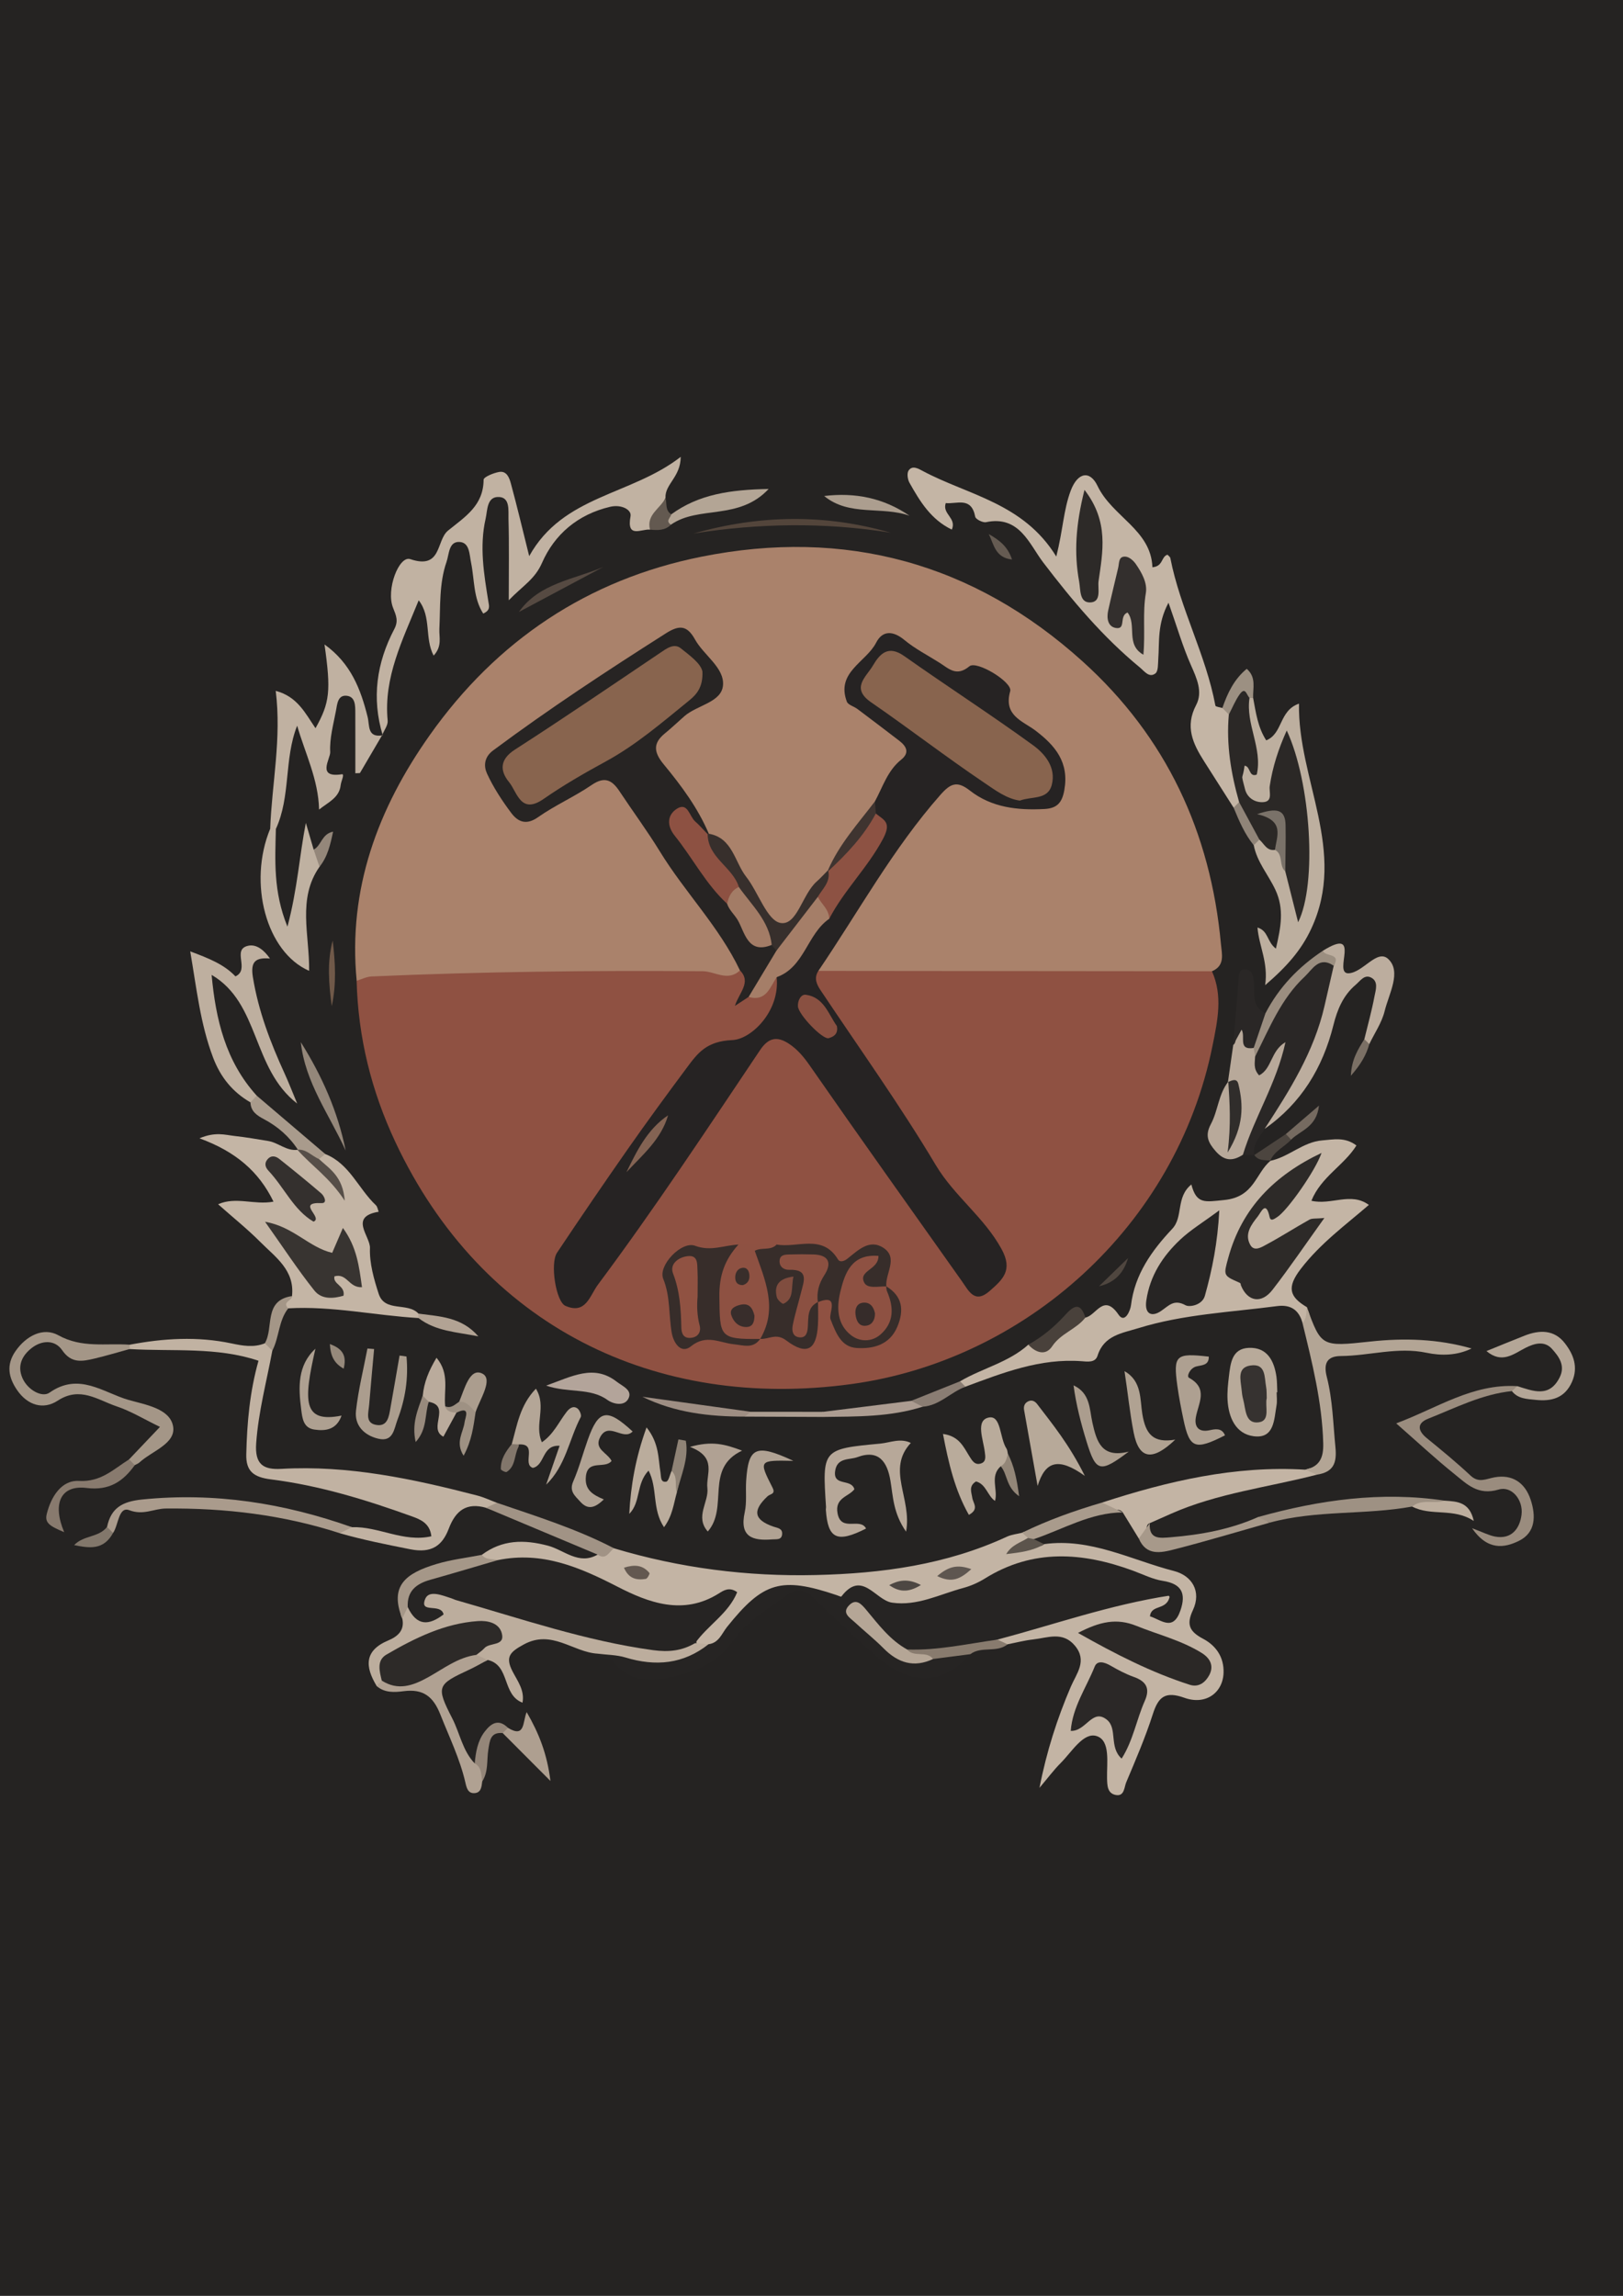 <?xml version="1.0" encoding="utf-8"?>
<!-- Generator: Adobe Illustrator 23.0.1, SVG Export Plug-In . SVG Version: 6.00 Build 0)  -->
<svg version="1.1" id="Layer_1" xmlns="http://www.w3.org/2000/svg" xmlns:xlink="http://www.w3.org/1999/xlink" x="0px" y="0px"
	 viewBox="0 0 595.28 841.89" style="enable-background:new 0 0 595.28 841.89;" xml:space="preserve">
<rect x="0" y="0" width="595.28" height="841.89" fill="#808080" stroke="none"/>
<style type="text/css">
	.st0{fill:#252322;}
	.st1{fill:#FEFEFE;}
	.st2{fill:#8F5142;}
	.st3{fill:#AA826B;}
	.st4{fill:#C3B4A4;}
	.st5{fill:#262423;}
	.st6{fill:#C4B5A5;}
	.st7{fill:#C1B2A2;}
	.st8{fill:#BDAF9F;}
	.st9{fill:#BCAD9D;}
	.st10{fill:#C0B1A1;}
	.st11{fill:#2A2726;}
	.st12{fill:#BEAF9F;}
	.st13{fill:#BCAD9E;}
	.st14{fill:#A49687;}
	.st15{fill:#BFB1A1;}
	.st16{fill:#B8A99A;}
	.st17{fill:#B3A595;}
	.st18{fill:#9A8C7E;}
	.st19{fill:#B7A899;}
	.st20{fill:#B9AB9B;}
	.st21{fill:#AA9B8C;}
	.st22{fill:#B4A697;}
	.st23{fill:#B8AA9A;}
	.st24{fill:#B0A192;}
	.st25{fill:#B7A999;}
	.st26{fill:#B0A293;}
	.st27{fill:#9E9183;}
	.st28{fill:#BAAC9C;}
	.st29{fill:#AB9D8E;}
	.st30{fill:#AEA091;}
	.st31{fill:#A19385;}
	.st32{fill:#53453B;}
	.st33{fill:#B0A193;}
	.st34{fill:#A7998A;}
	.st35{fill:#B3A49A;}
	.st36{fill:#A59788;}
	.st37{fill:#B0A292;}
	.st38{fill:#94877A;}
	.st39{fill:#9B8E80;}
	.st40{fill:#887A6E;}
	.st41{fill:#AC9E8F;}
	.st42{fill:#BAAB9C;}
	.st43{fill:#AE9F90;}
	.st44{fill:#A99B8C;}
	.st45{fill:#9E8E83;}
	.st46{fill:#49413B;}
	.st47{fill:#AC9C91;}
	.st48{fill:#564A42;}
	.st49{fill:#887B6E;}
	.st50{fill:#BDAE9E;}
	.st51{fill:#9C9082;}
	.st52{fill:#B2A394;}
	.st53{fill:#948679;}
	.st54{fill:#8F8376;}
	.st55{fill:#8A7D73;}
	.st56{fill:#82776B;}
	.st57{fill:#AC9D91;}
	.st58{fill:#988A7D;}
	.st59{fill:#705949;}
	.st60{fill:#635950;}
	.st61{fill:#756A60;}
	.st62{fill:#4F463F;}
	.st63{fill:#82766B;}
	.st64{fill:#5C544C;}
	.st65{fill:#4C453F;}
	.st66{fill:#908478;}
	.st67{fill:#655B52;}
	.st68{fill:#938678;}
	.st69{fill:#96897B;}
	.st70{fill:#7B7065;}
	.st71{fill:#262323;}
	.st72{fill:#272423;}
	.st73{fill:#372D2A;}
	.st74{fill:#8E5142;}
	.st75{fill:#A57E68;}
	.st76{fill:#372F2C;}
	.st77{fill:#3F3430;}
	.st78{fill:#2B2826;}
	.st79{fill:#2B2827;}
	.st80{fill:#5E5650;}
	.st81{fill:#635850;}
	.st82{fill:#4D4743;}
	.st83{fill:#B5A696;}
	.st84{fill:#2D2A28;}
	.st85{fill:#272524;}
	.st86{fill:#332F2D;}
	.st87{fill:#383431;}
	.st88{fill:#34302E;}
	.st89{fill:#564E48;}
	.st90{fill:#7A7269;}
	.st91{fill:#302D2B;}
	.st92{fill:#363230;}
	.st93{fill:#88644E;}
	.st94{fill:#8D5243;}
	.st95{fill:#895041;}
	.st96{fill:#836353;}
	.st97{fill:#8D5142;}
	.st98{fill:#A37C66;}
	.st99{fill:#8B5041;}
	.st100{fill:#804D3F;}
	.st101{fill:#905242;}
	.st102{fill:#382D2B;}
	.st103{fill:#392E2B;}
	.st104{fill:#362C2A;}
</style>
<g>
	<g>
		<path class="st0" d="M-68.16-0.53c242.55,0,485.11,0.04,727.66-0.18c7.23-0.01,8.86,1.63,8.86,8.86
			c-0.21,279.18-0.18,558.36-0.18,837.54c-3.33,1.79-6.94,0.91-10.41,0.91c-238.35,0.05-476.7,0.05-715.05,0.03
			c-13.22,0-11.82,1.41-11.82-11.82c-0.02-274.97-0.02-549.94,0.03-824.91C-69.07,6.42-69.95,2.81-68.16-0.53z"/>
		<path class="st1" d="M-68.16-0.53c0,278.52,0.04,557.04-0.21,835.56c-0.01,8.73,2.11,10.87,10.85,10.86
			c241.9-0.26,483.8-0.21,725.7-0.21c-1.73,3.98-5.21,1.81-7.71,1.81c-124.65,0.13-249.3,0.12-373.95,0.12
			c-116.3,0-232.6-0.07-348.89,0.19c-6.6,0.01-7.9-1.3-7.89-7.9c0.21-277.57,0.18-555.15,0.3-832.72
			C-69.97,4.68-72.15,1.2-68.16-0.53z"/>
		<path class="st2" d="M444.52,356.17c4.03,9.03,2.07,18.03,0.23,27.19c-13.37,66.66-69.11,115.51-132.38,124.18
			c-72.02,9.86-135.64-21.22-167.36-88.76c-8.85-18.85-13.66-38.42-14.21-59.14c2.68-5.15,7.6-5.18,12.44-5.5
			c35.81-2.37,71.67-2.01,107.53-1.95c5.78,0.01,11.54,0.13,17.04,2.15c6.57-0.92,6.31,5.07,8.59,8.49c4.22,0.51,3.85-6.27,8.36-5.2
			c5.33,7.34,0.42,13.11-3.82,17.91c-4.31,4.88-9.23,9.96-16.94,9.74c-3.61-0.1-5.6,2.74-7.54,5.34
			c-16.07,21.6-31.66,43.54-46.59,65.95c-1.43,2.14-2.94,4.29-3.26,6.9c-0.48,3.94-0.49,8.63,3.15,10.42
			c4.22,2.07,5.74-2.88,7.68-5.49c19.49-26.29,37.57-53.55,55.88-80.66c7.75-11.48,17.13-12.06,25.06-0.25
			c14.85,22.11,30.94,43.35,45.56,65.6c3.18,4.84,6.51,9.56,10.42,13.81c1.91,2.07,3.9,4.75,7.26,2.29
			c2.88-2.11,4.12-4.81,2.62-8.38c-1.63-3.89-3.61-7.67-6.65-10.52c-10.47-9.81-17.01-22.44-24.97-34.07
			c-11.22-16.37-21.88-33.11-32.69-49.74c-4.23-6.5-3.61-9.12,3.83-13.2c3.15-0.77,6.29-1.16,9.51-1.16
			c39.66,0,79.33-0.05,118.99,0.05C436.74,352.2,441.34,352.06,444.52,356.17z"/>
		<path class="st3" d="M444.52,356.17c-48.12-0.04-96.25-0.09-144.37-0.13c-1.59-2.71-0.18-5.03,1.18-7.15
			c12.8-19.96,24.91-40.39,40.58-58.38c4.47-5.13,8.91-6.62,15.08-2.98c6.32,3.73,12.83,7.38,20.72,5.98
			c3.28-0.58,7.97,1.53,9.31-2.83c1.36-4.44,2.14-9.54-1.52-13.69c-2.33-2.64-4.77-5.14-7.77-7.13c-5.38-3.57-10.23-7.42-11.5-14.59
			c-0.79-4.46-4.94-7.54-9.23-7.04c-10.02,1.17-17.5-3.62-24.39-9.38c-5.07-4.24-8.45-3.48-11.76,1.47
			c-1.43,2.14-2.87,4.27-4.69,6.09c-5.17,5.15-4.44,8.59,1.95,12.69c18.93,12.13,18.76,12.4,5.45,36.07
			c-6.29,8.34-12.96,16.41-18.15,25.54c-4.38,5.11-8.25,10.59-12.04,16.15c-4.02,5.9-7.52,6.03-12.24,0.59
			c-5.88-6.78-10.47-14.55-15.37-22c-2.19-3.32-5.03-5.58-7.47-8.39c-4.56-8.1-10.22-15.46-15.53-23.07
			c-6.36-9.13-5.91-13.3,2.49-20.46c3.65-3.12,7.84-5.53,11.87-8.12c4.36-2.8,5.13-6.2,2-10.4c-0.58-0.77-1.26-1.45-1.83-2.22
			c-7.85-10.64-7.69-10.37-19.32-3.1c-17.9,11.19-35.07,23.37-52.12,35.78c-4.7,3.42-5.38,6.39-2.52,11.14
			c8,13.24,8.84,13.5,22.04,5.23c18.28-11.45,18.71-11.73,30.69,6.4c10.26,15.52,21.62,30.23,32.09,45.58
			c2.41,3.54,6.19,6.94,3.25,12.03c-4.44,4.24-9.14,0.35-13.68,0.31c-40.5-0.32-80.99,0.14-121.45,1.92
			c-1.84,0.08-3.63,1.03-5.45,1.57c-3.25-33.62,7.8-63.19,26.77-90.02c24.55-34.71,57.99-57.13,99.64-65.47
			c52.68-10.56,99.79,2.2,139.87,38.41c30.64,27.68,46.95,62.67,50.71,103.63C448.13,349.81,449.43,354.1,444.52,356.17z"/>
		<path class="st4" d="M176.72,570.17c7.48-5.57,15.43-5.68,24.26-3.35c5.89,1.56,11.29,7.25,18.21,3.27
			c1.67-1.65,3.39-3.16,6.02-2.31c24.16,7.25,48.81,10.4,74.05,9.8c24.24-0.57,47.84-3.78,70.09-14.08
			c1.69-0.78,3.67-0.96,5.51-1.42c1.67-0.97,2.42,0,2.94,1.41c-0.16,1.42-1.09,2.36-2.08,3.26c2.37-0.83,4.97,1.43,7.26-0.51
			c17.02-2.35,31.95,5.83,47.64,9.87c6.49,1.68,10.17,7.4,6.9,14.37c-2.54,5.4-1.1,7.9,3.76,10.48c4.74,2.51,7.71,6.77,7.49,12.54
			c-0.28,7.27-6.55,11.89-14.35,9.1c-6.96-2.49-9.52-0.47-11.58,5.96c-2.73,8.52-6.29,16.79-9.77,25.04
			c-0.75,1.77-0.63,5.21-3.8,4.64c-3.13-0.56-3.17-3.52-3.23-6.15c-0.13-5.62,1.33-13.82-3.83-15.46c-4.81-1.53-9.1,5.81-13.11,9.82
			c-2.62,2.62-4.85,5.64-7.84,9.17c2.61-13.38,6.49-25.42,11.51-37.14c2.05-4.78,6.14-9.43,1.47-15.01
			c-4.47-5.34-10.01-2.86-15.24-2.28c-3.17,0.35-6.29,1.17-9.43,1.78c-2.11,1.08-3.83,1.12-4.52-1.65c1.84-4.05,5.88-4.71,9.47-5.85
			c14.98-4.76,30.11-9,45.63-11.67c4.54-0.78,9.14-1.61,10.38,6.12c1.07-4.29,0.27-6.65-3.1-7.16c-3.52-0.54-6.97-1.31-10.22-2.64
			c-19.89-8.16-38.91-8-58.1,3.17c-9.63,5.6-21.71,10.13-32.29,6.16c-9.8-3.68-20.05-1.16-29.73-6.14
			c-7.91-4.07-15.53,2.52-22.26,7.92c-5.35,4.3-6.97,12.64-15.1,13.8c-1.46-0.05-2.78-0.49-3.91-1.42
			c-2.57-6.89,4.78-9.5,6.65-14.87c-14.88,3.65-28.44,1.63-41.47-6.14c-12.05-7.19-25.34-9.95-39.44-7.92
			C179.15,574.04,176.4,573.73,176.72,570.17z"/>
		<path class="st5" d="M259.88,602.95c3.79-0.47,4.85-3.91,6.78-6.33c13.28-16.58,19.84-18.52,40.18-11.68
			c0.6,0.2,1.62,0.69,1.75,0.52c7.59-9.92,12.44,1.35,18.61,2.25c9.23,1.35,17.53-3.1,26.14-5.4c2.76-0.74,5.49-1.96,7.92-3.47
			c17.63-10.98,35.83-9.65,54.36-2.83c3.61,1.33,7.16,3.13,10.89,3.71c6.91,1.08,8.59,4.58,6.46,10.81
			c-2.7,7.91-7.07,3.47-11.19,2.19c0.52-4.64,6.33-1.86,7.31-7.62c-22.11,3.42-42.47,10.65-63.23,16.15
			c-9.89,3.89-20.32,4.95-30.75,6c-8.23-0.7-11.61-8.16-16.07-11.52c5.64,6.63,12.38,14.4,24.36,10.86c4.17,0.07,8.33-3.52,12.48,0
			c-10.67,12.36-23.09,10.81-34.48,0.72c-8.19-7.26-16.17-14.71-24.05-22.31c-2.29-2.2-5.74-2.22-8.1-0.48
			c-7.16,5.27-15.2,9.8-20.37,17.17c-5.4,7.69-12.61,10.93-21.4,13.02c-8.82,2.1-16.31,2.3-22.6-5.36c-1.23-1.5-4.43-0.73-5.77-2.95
			c2.07-2.57,5.13-3.08,7.73-2.11C238.12,608.49,248.96,605.58,259.88,602.95z"/>
		<path class="st6" d="M465.87,425.7c6.82-1.39,12.03-6.96,19.13-7.51c4.04-0.31,8.29-1.34,12.51,1.87
			c-4.58,7.34-12.96,11.47-16.52,20.27c7.36,1.72,14.43-3.33,21.08,1.52c-8.49,7.33-17.78,14.09-24.97,23.46
			c-5.21,6.78-4.2,10.24,2.22,14.03c0.68,2.25,2.7,4.89-1.61,5.73c-1.31-4.74-4.38-6.75-9.28-6.11c-17.05,2.25-34.35,2.97-50.93,8.1
			c-5.92,1.83-12.6,2.61-14.94,10.08c-0.83,2.66-3.71,2.19-5.83,2.03c-15.15-1.14-28.85,4.22-42.61,9.34
			c-2.04,0.7-2.42-0.23-1.96-1.99c8.16-4.81,17.78-6.9,25.02-13.43c3.16-0.64,6.67,0.41,9.04-3.27c2.66-4.13,7.49-5.18,11.87-6.66
			c3.93-0.64,6.65-9.14,12.17-1.05c2.35,3.45,4.35-1.7,4.55-3.38c1.38-11.44,7.63-20.11,15.15-28.12c4.11-4.38,1.22-11.53,7-16.25
			c1.91,7.28,4.9,6.41,12.04,5.7c11.14-1.1,11.47-9.86,17.08-14.49L465.87,425.7z"/>
		<path class="st6" d="M452.46,296.18c-3.62-5.69-7.24-11.37-10.86-17.06c-4.07-6.4-7.04-12.68-2.89-20.56
			c2.54-4.83,0.24-9.8-1.92-14.68c-2.94-6.64-4.98-13.68-8.21-22.86c-4.18,7.82-3.29,14.37-3.75,20.64
			c-0.13,1.83,0.03,4.45-1.05,5.29c-2.28,1.77-4.08-0.85-5.66-2.15c-13.64-11.22-24.85-24.58-35.55-38.62
			c-5.03-6.61-8.68-17.28-20.92-14.69c-1.18,0.25-3.78-1.07-3.96-1.99c-1.42-7.51-6.74-4.58-10.81-5.01
			c-1.39,4.04,4.08,5.42,2.23,9.72c-7.67-3.68-11.71-10.37-15.53-17.17c-0.69-1.22-1-3.45-0.34-4.47c1.36-2.09,3.72-0.65,5.14,0.11
			c16.67,8.93,36.97,11.73,49.04,31.41c2.44-9.56,2.65-17.14,5.3-24.17c2.55-6.76,7.07-7.53,9.82-1.75
			c5.4,11.35,19.63,16.07,20.14,29.85c4.01-0.31,3.17-3.94,5.54-4.6c0.36,0.42,0.95,0.78,1.04,1.25
			c3.63,18.6,13.04,35.44,16.52,54.09c0.08,0.43,1.65,0.58,2.53,0.87c2.01-0.59,3.04,0.66,3.98,2.11
			c2.2,10.53,2.55,21.28,3.82,31.93C455.4,295.2,454.56,296.61,452.46,296.18z"/>
		<path class="st6" d="M153.5,483.34c-15.95-0.93-31.69-4.49-47.78-3.56c-0.85,0.21-1.89,0.41-2.21-0.61
			c-1.02-3.25,3.05-1.97,3.59-3.9c1.06-9.49-6.11-14.28-11.63-19.83c-4.7-4.72-9.93-8.91-15.48-13.83
			c6.63-2.92,13.27,0.38,20.32-0.96c-5.38-11.06-13.85-18.35-27.15-23.22c5.86-2.49,9.43-1.24,12.86-0.86
			c4.13,0.45,8.23,1.17,12.34,1.84c3.77,0.61,6.77,3.83,10.91,3.22c0.45,0.02,0.89,0.04,1.34,0.05c4.18,1.65,6.25,5.82,9.53,7.94
			c-1.14-1.36-3.18-2.53-3.76-4.85c0.53-1.37,1.22-2.43,2.93-1.57c8.91,3.54,12.13,12.72,18.54,18.75c0.59,0.55,0.71,1.6,1.04,2.41
			c-11.03,1.82-3.04,8.98-3.2,13.31c-0.2,5.57,1.44,11.38,3.2,16.78c2.25,6.91,10.59,2.97,14.57,7.25c0.61,0.34,0.82,0.7,0.63,1.07
			C153.89,483.15,153.7,483.34,153.5,483.34z"/>
		<path class="st7" d="M238.4,194.21c-3.2-0.31-8.69,3.43-7.13-4.93c0.43-2.33-3.31-4.41-7.46-3.44
			c-11.9,2.78-20.47,10.17-25.02,20.59c-2.62,6-7.02,8.34-12.19,13.7c0-11.23,0.17-20.56-0.1-29.87c-0.09-2.95,0.64-7.71-3.33-8
			c-4.67-0.34-4.34,4.83-5.06,7.98c-2.32,10.17-0.61,20.3,1.02,30.39c0.25,1.56,0.86,3.14-1.9,4.37
			c-3.66-5.69-3.17-12.43-4.45-18.65c-0.64-3.11-0.53-7.39-4.2-7.61c-4.03-0.24-3.82,4.48-4.8,7.3c-2.77,7.97-2.22,16.36-2.63,24.62
			c-0.14,2.98,1.11,6.29-2.1,9.76c-3.39-6.44-0.72-14.14-5.48-20.28c-5.96,14.7-12.91,28.26-11.38,44.12
			c0.16,1.66-1.28,3.48-1.97,5.23l0.16,0.16c-4.12-13.59-2.26-26.58,4.24-38.96c1.58-3.01,0.69-4.92-0.45-7.79
			c-2.67-6.69,2.18-19.25,6.31-17.86c11.68,3.94,9.43-6.9,13.87-10.48c6.37-5.15,12.95-9.19,13.03-18.63
			c0.01-1.01,3.6-2.49,5.69-2.86c2.84-0.49,3.77,2.26,4.32,4.28c2.24,8.23,4.2,16.53,6.71,26.59c12.46-22.4,37.28-22.19,55.57-36.41
			c-0.03,7.44-5.85,10.03-5.58,15.04C242.19,186.45,242.36,191.35,238.4,194.21z"/>
		<path class="st7" d="M129.08,560.04c9.76-0.37,18.89,5.67,29.13,3.33c-0.52-4.9-4.22-6.25-7.24-7.34
			c-16.77-6.05-33.85-11.29-51.56-13.52c-6.34-0.8-9.23-2.93-9.08-9.19c0.27-11.47,1.25-22.85,4.48-34.32
			c-15.31-5.16-31.43-3.34-47.27-4.29c-0.78-0.36-1.03-0.71-0.77-1.06c0.26-0.35,0.52-0.53,0.78-0.53
			c12.45-2.36,24.88-3.13,37.44-0.46c3.9,0.83,8.11,1.6,12.14-0.06c2.2-0.4,3.27,0.34,2.75,2.7c-2.09,11.29-5.1,22.37-5.92,33.96
			c-0.54,7.69,2.54,9.77,9.22,9.39c24.59-1.4,48.31,3.66,71.88,9.78c2.46,0.64,4.79,1.76,7.18,2.65c0.06,3.64-2.09,2.45-3.99,1.83
			c-7.13-2-11.11,0.97-13.66,7.68c-2.35,6.2-6.28,9.1-14.08,7.55c-8.69-1.73-17.36-3.44-25.87-5.89
			C124.59,558.43,127.03,559.63,129.08,560.04z"/>
		<path class="st8" d="M459.62,255.95c1.01,5.28,1.66,10.69,4.81,15.55c6.18-2.53,4.6-10.89,12.01-13.47
			c-0.5,27.93,17.83,54.07,4.46,82.62c-3.62,7.73-8.83,13.74-16.87,20.62c1.2-8.41-2.25-14.23-2.82-21.14
			c4.07,1.23,3.4,5.19,6.76,7.74c1.83-7.88,3.13-14.5-0.21-21.62c-2.57-5.47-6.74-10.17-7.91-16.3c-0.89-1.87,0.3-2.47,1.78-2.9
			c3.03,0.13,5.36,1.89,7.84,3.31c2.65,2.32,3.19,5.75,4.59,8.73c1.17,3.87,2.68,7.68,2.3,12.28c4.03-18.91-2.62-36.51-4.17-55.46
			c-1.47,5.29-2.49,9.67-3.57,14.04c-0.82,3.32-2.41,6.13-6.41,5.99c-3.73-0.12-5.68-2.56-6.77-5.88c-0.3-0.91-1.13-2.04-0.8-2.72
			c4.85-10.1-1.24-21.06,2.52-31.22C457.92,255.47,458.75,255.43,459.62,255.95z"/>
		<path class="st9" d="M259.88,602.95c-9.24,7.33-19.44,8.22-30.46,4.87c-3.27-0.99-6.85-0.97-10.29-1.41
			c-9.02-0.56-16.75-8.99-27.04-3.36c-5.02,2.74-6.87,4.51-4.09,9.89c1.78,3.45,4.5,6.92,3.64,11.45
			c-7.59-2.9-4.48-13.78-12.76-15.67c-1.9,1.13-3.53,1.03-4.71-1.05c-0.6-3.25,2.89-4.83,3.23-7.7
			c-13.56-3.59-31.58,4.9-35.85,16.86c-0.84,1.22-1.8,2.14-3.43,1.39c-4.23-7.01-4.62-12.93,4.3-16.66
			c3.37-1.41,6.09-3.65,5.13-8.03c-1.06-2.04-0.98-3.76,1.35-4.85c1.95-0.53,4.85,1.92,5.13,0.99c3.72-12.15,12.2-6.52,18.71-4.62
			c20.32,5.94,40.47,12.32,61.44,15.81c6.98,1.16,14.04-0.61,20.82,1.67C256.61,602.67,258.24,602.81,259.88,602.95z"/>
		<path class="st10" d="M99.1,303.91c0.62-16.58,4.21-33,2.03-50.56c7.99,2.09,10.88,8.28,14.59,13.7c5.25-9.4,5.72-13.68,3.3-30.72
			c9.67,6.92,13.29,16.42,15.82,26.6c0.78,3.14-0.21,7.69,5.54,6.72c0.01,0.01-0.16-0.16-0.16-0.16c-2.73,4.67-5.47,9.33-8.21,14
			c-0.56,0.02-1.12,0.05-1.68,0.07c0-7.38,0.02-14.76-0.01-22.14c-0.01-2.58,0.05-5.85-3.03-6.26c-3.41-0.45-3.61,3.03-4.06,5.44
			c-0.94,5.04-2.39,10.16-2.12,15.17c0.13,2.48-5.15,9.62,4.27,8.16c1.14-0.18-0.27,2.54-0.42,3.93c-0.51,4.72-4.51,6.26-7.93,9.02
			c-0.26-11.08-5.09-20.54-8.04-30.76c-4.86,12.22-2.29,25.93-7.82,37.89C100.46,304.6,99.76,304.57,99.1,303.91z"/>
		<path class="st11" d="M460.06,423.56c-1.4-0.04-2.8-0.07-4.19-0.11c-3.77-7.14,2.19-12.47,3.65-18.59
			c1.37-5.76,6.3-10.01,8.85-17.1c-1.92,4.25-2.75,8.23-6.77,7.47c-4.59-0.88-4-4.99-3.56-8.57c5.15-11.98,11.67-23.06,21.59-31.74
			c3.12-2.73,6.6-7.11,10.83-1.07c0.7,14.82-5.91,27.59-11.7,40.5c-3.4,7.59-9.76,13.21-14.93,19.61c-1.79,3-4.49,5.65-3.81,9.63
			L460.06,423.56z"/>
		<path class="st12" d="M91.86,404.25c-6.58-3.81-10.97-9.21-13.71-16.44c-4.67-12.33-6.02-25.17-8.38-38.93
			c6.89,2.58,12.4,4.76,16.59,9.17c5.43-2.52-1.44-9.8,4.6-11.22c3.08-0.72,5.9,1.58,8.05,4.67c-5.34-0.45-7.17,1.15-6.26,6.81
			c2.02,12.48,6.45,24.03,11.65,35.39c1.44,3.14,2.68,6.36,4.61,10.99c-16.69-12.9-13.62-36.77-31.39-47.19
			c1.49,16.32,5.15,31.71,16.51,44.25C94.74,403.85,93.75,404.46,91.86,404.25z"/>
		<path class="st4" d="M404.22,551c24.22-7.89,48.79-13.62,74.54-12.05c1.91-0.53,4.13-1.81,4.24,1.83
			c-17.85,4.63-36.37,6.75-53.44,14.3c-2.62,1.16-5.24,2.32-7.86,3.48c-2.7,0.91,0.87,6.29-4.02,5.63
			c-1.96-3.19-3.92-6.39-5.88-9.58C409.96,551.98,404.94,556.01,404.22,551z"/>
		<path class="st13" d="M463.84,413.96c9.18-14.08,18.1-28.29,21.94-44.98c1.14-4.94,2.27-9.88,3.4-14.82
			c1.85-4.1-5.56-1.6-3.94-5.53c14.53-9.02,3.5,8.32,9.31,8.29c5.38-0.19,10.52-9.08,14.62-5.25c4.96,4.64,0.25,12.73-1.31,19.1
			c-1.04,4.24-3.7,8.08-5.63,12.11c-1.7,0.52-2.62,0.24-1.82-1.79c1.27-5.25,2.74-10.47,3.73-15.77c0.43-2.29,1.57-5.42-1.3-6.86
			c-2.41-1.21-3.96,1.27-5.62,2.68c-4.59,3.91-6.73,9.07-8.16,14.81C485.16,391.55,477.25,404.61,463.84,413.96z"/>
		<path class="st14" d="M47.55,493.12c0.02,0.53,0.02,1.06-0.01,1.59c-4.31,1.18-8.59,2.48-12.93,3.5
			c-4.38,1.02-8.41,1.9-11.81-3.08c-2.68-3.91-7.45-3.68-11.14-0.83c-3.47,2.68-5.43,6.44-3.45,11.01c1.91,4.42,7.23,7.31,9.95,5.39
			c10.79-7.6,19.72-0.02,28.91,2.64c6.09,1.76,15.28,3.12,16.42,9.73c1.1,6.35-7.81,9.03-12.38,13.26
			c-0.46,0.42-1.11,0.63-1.67,0.94c-1.82,0.4-2.66-0.16-2.08-2.12c3.7-3.89,7.41-7.79,11.31-11.89c-5.77-2.79-10.64-5.78-15.93-7.55
			c-6.89-2.31-13.36-7.46-21.6-2.06c-5.25,3.44-11.02,1.71-14.87-3.89c-3.16-4.61-4.04-9.26-0.63-14.22
			c3.93-5.72,10.23-8.94,15.73-5.9C30.06,494.47,38.8,492.49,47.55,493.12z"/>
		<path class="st15" d="M99.1,303.91c0.69,0.04,1.38,0.07,2.08,0.11c-0.26,11.4-1.02,22.85,4.25,35.79
			c3.68-13.83,4.39-26.03,6.75-38.05c0.95,3.26,1.91,6.53,2.86,9.79c2.73,1.42,3.34,3.56,2.14,6.32c-8.2,11.69-3.62,25.05-3.8,38.15
			C97.65,349.16,90.88,323.8,99.1,303.91z"/>
		<path class="st16" d="M460.35,387.41c-0.05,2.19-0.8,4.48,1.47,6.94c4.74-2.4,4.21-9.03,9.66-12.18
			c-3.26,15.11-11.41,27.49-15.61,41.28c-3.69,2.39-6.76,2.41-9.99-1.29c-2.8-3.21-4-5.75-1.76-9.94
			c2.64-4.92,2.77-10.97,6.39-15.57c2.46,4.48,3.66,9.14,2.59,13.1c1.48-3.99-0.16-8.53-2.73-12.92c0.65-4.55,1.3-9.1,1.96-13.65
			c2.1-1.46-0.68-6.12,3.1-5.83c3.79,0.29,3.6,4.7,5.12,7.34C460.82,385.61,460.76,386.52,460.35,387.41z"/>
		<path class="st17" d="M483,540.78c-1.41-0.61-2.83-1.22-4.24-1.83c5.24-1.16,6.71-4.34,6.57-9.66
			c-0.4-15.15-4.08-29.65-7.63-44.22c1.66-1.59,1.38-3.74,1.61-5.73c5.29,14.43,5.3,14.57,23.16,12.63
			c12.58-1.37,24.96-0.99,37.27,2.53c-5.36,2.64-11.22,2.69-16.48,1.58c-10.72-2.26-20.98,1.11-31.47,1.19
			c-5.02,0.04-6.44,2.62-5.15,7.66c2.15,8.39,2.31,17.1,3.16,25.7C490.42,536.76,488.94,539.84,483,540.78z"/>
		<path class="st18" d="M554.53,510.13c-10.98,1.12-20.68,6.16-30.71,10.12c-4.17,1.64-3.9,4.36-0.48,7.15
			c5.45,4.44,10.9,8.92,16.03,13.72c3.04,2.84,5.64,1.2,8.78,0.63c6.55-1.19,11.2,1.97,13.26,8.21c1.94,5.87,1.89,12.07-4.34,15.11
			c-5.28,2.58-11.43,3.63-17.16-4.66c4.06,1.51,6.15,2.62,8.36,3.05c6.32,1.22,9.21-3.19,9.8-8.03c0.66-5.38-3.57-10.64-8.4-9.2
			c-7.61,2.27-11.59-1.97-16.13-5.61c-6.95-5.57-13.48-11.67-21.45-18.66c14.93-5.53,27.91-14.63,44.37-13.65
			C556.06,509.18,555.43,509.8,554.53,510.13z"/>
		<path class="st19" d="M334.07,529.14c-9.09,9.76,0.51,20.33-1.74,32.53c-4.73-6.76-4.77-12.89-5.74-18.69
			c-1.16-6.96-4.33-11.55-12.14-8.63c-2.88,1.08-7.47,0.02-8.15,5.16c-0.75,5.68,5.93,2.58,7.07,6.6c-1.97,2.72-7.28,3.07-6.17,8.87
			c1.33,6.98,8.29,1.34,10.45,5.55c-10.66,5.41-14.02,3.8-14.75-6.92c-0.02-0.32,0.09-0.64,0.07-0.96
			c-1.39-21.19-1.4-21.27,19.91-23.27C326.5,529.04,330.22,527.24,334.07,529.14z"/>
		<path class="st20" d="M367.04,537.69c-4.11,3.7-0.92,8.51-2.09,12.71c-2.75-1.83-3.24-6.14-6.96-7.14
			c-2.81,1.7-1.67,3.98-1.37,6.04c0.29,1.97,2.63,4.09-1.26,6.22c-5.15-9.09-7.43-18.9-9.5-29.68c5.91,0.78,7.55,4.75,9.65,8.12
			c1.05,1.69,2.09,3.52,4.41,2.66c1.9-0.7,1.46-2.69,1.28-4.16c-0.53-4.56-3.51-11.65,1.48-12.64c4.59-0.91,3.93,7.56,6.49,11.41
			c0.33,0.5,0.33,1.23,0.48,1.85C370.66,535.69,370.66,537.72,367.04,537.69z"/>
		<path class="st21" d="M129.08,560.04c-1.48,0.73-2.96,1.47-4.44,2.2c-20.76-6.73-42.08-9.27-63.85-9.05
			c-4.37,0.04-8.2,2.59-13.35,0.62c-3.97-1.52-3.94,5.37-5.96,8.33c-1.74,0.28-2.64-0.28-2.21-2.19c1.42-6.97,5.62-9.33,12.77-10.06
			C78.61,547.17,104.12,551.2,129.08,560.04z"/>
		<path class="st22" d="M187.7,529.57c1.96-6.9,2.96-14.23,8.86-20.33c4.07,6.61-0.72,13.17,2.19,19.65
			c4.29-2.94,6.2-7.41,9.02-11.07c1.02-1.33,2.42-2.47,4.01-1.34c0.8,0.57,1.59,2.48,1.22,3.17c-4.29,8.19-5.47,17.85-12.69,24.79
			c1.58-4.56,3.16-9.12,4.94-14.26c-6.55-0.39-5.3,7.11-9.8,8.11c-4.11-1.34,1.9-8.99-5.12-8.6
			C189.41,530.39,188.53,530.34,187.7,529.57z"/>
		<path class="st23" d="M468.25,510.56c0,1.59,0.23,3.23-0.04,4.77c-0.92,5.21-0.79,12.35-8.4,11.35
			c-6.57-0.86-9.22-6.88-9.57-13.31c-0.16-2.84,0.15-5.72,0.49-8.56c0.58-4.8,1.04-10.31,7.35-10.54
			c6.67-0.24,9.23,4.67,10.09,10.56c0.27,1.88,0.21,3.81,0.31,5.72C468.4,510.56,468.33,510.56,468.25,510.56z"/>
		<path class="st24" d="M174.74,606.85c1.37,0.62,2.75,1.25,4.12,1.87c-2.22,1.18-4.4,2.47-6.68,3.53
			c-11.85,5.51-12.36,6.1-6.3,17.9c2.81,5.47,3.77,11.88,8.23,16.5c5.3,0.38,3.33,3.79,2.76,6.62c-0.24,1.92-0.38,4.15-2.85,4.29
			c-2.42,0.14-2.9-2-3.33-3.88c-2-8.7-5.91-16.67-9.16-24.91c-2.65-6.74-6.37-9.5-13.44-8.6c-3.4,0.43-7.05,0.68-10-1.93
			c0.64-0.64,1.28-1.28,1.92-1.93c9.15-1.72,17.6-5.28,25.87-9.46C168.66,605.43,171.81,603.91,174.74,606.85z"/>
		<path class="st25" d="M397.89,541.22c-9.89-7.09-14.57-5.2-17.32,3.69c-1.66-9.28-3.33-18.56-4.96-27.85
			c-0.23-1.34,0.17-2.54,1.52-3.18c1.41-0.68,2.52,0.02,3.31,1.05C386.11,522.37,392.11,529.61,397.89,541.22z"/>
		<path class="st22" d="M554.53,510.13c0.64-0.61,1.28-1.22,1.93-1.83c5.83,1.79,11.84,4.42,15.64-3.31
			c2.09-4.27-0.37-7.58-2.88-10.35c-2.77-3.07-6.44-2.02-9.69-0.37c-4.42,2.25-8.62,5.97-14.33,1.18c4.93-2,9.45-3.87,14-5.66
			c5.48-2.15,10.86-2.24,14.75,2.78c3.16,4.07,5,8.74,2.63,14.14c-2.65,6.04-7.58,7.26-13.37,6.63
			C560.1,513.01,556.75,513,554.53,510.13z"/>
		<path class="st26" d="M290.98,535.71c-12.69-0.27-12.75-0.23-7.64,9.82c1.25,2.46-0.82,2.24-1.82,3.17
			c-5.63,5.27-4.97,8.63,2.09,11.11c1.49,0.52,3.39,0.59,3.26,2.72c-0.14,2.32-2.15,1.86-3.64,1.98
			c-7.18,0.58-12.08-0.88-10.08-9.95c0.81-3.69,0.27-7.67,0.52-11.5C274.48,530.71,277.17,529.27,290.98,535.71z"/>
		<path class="st27" d="M517.94,552.47c-17.26,3.15-35.11,1.21-52.2,5.89c-1.35-0.86-3.49-0.06-4.3-2.05
			c22.47-6.27,45.21-9.51,68.54-5.99C526.61,554.62,521.95,551.74,517.94,552.47z"/>
		<path class="st28" d="M248.27,547.25c-1.19,4.1-1.56,8.53-4.72,12.79c-4.46-6.59-2.27-14.25-5.67-20.76
			c-4.66,4.88-2.77,11.52-7.08,15.88c0.56-10.4,2.28-20.52,6.34-31.72c4.7,5.89,4.25,11.43,5.12,16.59
			c0.24,1.42-0.07,3.71,2.11,3.31c0.86-0.16,1.31-2.56,1.94-3.94C251.15,540.97,248.47,544.42,248.27,547.25z"/>
		<path class="st29" d="M149.09,497.44c0.75,7.93-0.42,15.64-3.28,23.13c-1.3,3.4-1.52,8.35-7.09,7.01
			c-5.13-1.23-8.76-4.82-8.15-10.27c0.86-7.66,2.75-15.21,4.2-22.8c0.81,0.07,1.63,0.13,2.44,0.2c-0.61,6.85-1.26,13.69-1.82,20.54
			c-0.23,2.75-1.49,6.46,2.39,7.24c4.41,0.89,4.87-3.04,5.43-6.22c1.14-6.39,2.23-12.78,3.34-19.18
			C147.39,497.21,148.24,497.32,149.09,497.44z"/>
		<path class="st30" d="M449.3,526.35c-10.98,5.59-13.01,4.83-15.24-5.82c-0.85-4.05-1.65-8.12-2.22-12.22
			c-1.57-11.37-0.63-12.21,11.52-10.82c0.08,3.28-2.58,3.07-4.61,3.61c-2.3,0.61-3.6,3.61-2.66,4.14c7.25,4,3.4,9.33,2.51,14.56
			c-0.54,3.18,0.83,5.57,5.01,4.69C445.61,524.07,448.14,523.48,449.3,526.35z"/>
		<path class="st26" d="M232.04,524.94c-3.46,3.59-8.76-3.74-11.87,1.99c-2.45,4.5,2.55,5.69,4.14,8.8c-2.4,3.1-8.71-0.71-9.41,5.6
			c-0.54,4.89,2.29,6.73,6.56,8.52c-3.41,3.34-5.97,3.81-8.66,0.8c-1.84-2.06-4.15-3.74-2.55-7.39c2.16-4.94,3.53-10.22,5.35-15.32
			C219.55,516.84,222.66,516.29,232.04,524.94z"/>
		<path class="st11" d="M459.83,384.3c-5.94,0.89-2.89-4.16-4.44-6.72c-1.09,1.99-2.07,3.79-3.06,5.59
			c0.64-7.89,1.27-15.79,1.94-23.68c0.15-1.83-0.01-4.31,2.71-4.01c2.19,0.24,2.7,2.43,2.91,4.4c0.46,4.25-1.1,9.23,4.25,11.71
			C465.32,376.71,463.06,380.67,459.83,384.3z"/>
		<path class="st31" d="M178.25,552.91c1.33-0.61,2.66-1.22,3.99-1.83c14.55,4.98,29.26,9.57,42.97,16.7
			c-1.84,1.21-2.87,4.51-6.01,2.31C205.54,564.37,191.89,558.64,178.25,552.91z"/>
		<path class="st17" d="M246.21,188.61c10.09-7.35,21.57-9.03,35.71-9.3c-10.93,11.68-25.67,5.98-35.82,13.08
			c-0.86,0.29-1.85,0.38-2.08-0.63C243.63,190.06,244.68,189.11,246.21,188.61z"/>
		<path class="st32" d="M254.38,195.65c24.27-6.89,48.32-7.24,72.32-0.29C302.53,191.48,278.37,191.83,254.38,195.65z"/>
		<path class="st33" d="M253.07,530.59c8.09-2.3,12.81-1.01,19.11,1.37c-13.87,6.53-4.8,20.72-12.58,29.66
			c-4.8-5.43,0.44-10.79-0.15-15.92C258.86,540.61,263.22,534.47,253.07,530.59z"/>
		<path class="st34" d="M461.44,556.31c1.43,0.68,2.87,1.37,4.3,2.05c-11.68,3.31-23.31,6.81-35.07,9.82
			c-4.82,1.23-10.25,2.48-12.98-3.99c1.34-1.88,2.68-3.75,4.02-5.63c-0.41,6.12,3.87,5.48,7.67,5.17
			C440.42,562.82,451.24,560.87,461.44,556.31z"/>
		<path class="st35" d="M200.3,508.12c9.39-3.3,17.44-8.02,25.89-1.44c2.22,1.73,5.98,3.12,4.23,6.33
			c-1.48,2.71-5.41,1.96-7.66,0.34C216.44,508.82,208.59,510.91,200.3,508.12z"/>
		<path class="st29" d="M414,532.32c-10.55,7.94-12.02,7.53-15.48-3.7c-2.07-6.73-3.83-13.55-4.77-20.6
			c6.19,2.89,5.82,8.73,6.92,13.68C402.23,528.69,404.04,534.84,414,532.32z"/>
		<path class="st36" d="M149.55,589.34c-0.67,1.4-1.35,2.79-2.02,4.19c-4.8-12.09,1.37-16.62,12.55-19.99
			c5.39-1.63,11.08-2.27,16.64-3.37c1.53,2,3.91,1.4,5.92,1.93c-1.07,5.92-6.48,4.97-10.29,6.3
			C164.31,581.18,155.08,581.37,149.55,589.34z"/>
		<path class="st37" d="M412.44,502.82c6.42,3.61,5.66,10.36,6.54,15.7c1.21,7.38,3.94,10.78,12.07,9.41
			c-8.42,8.05-13.33,7.19-15.25-2.6C414.36,517.98,413.63,510.47,412.44,502.82z"/>
		<path class="st38" d="M110.33,382.17c7.77,12.37,13.58,25.44,16.45,39.75C120.85,408.82,111.93,397.03,110.33,382.17z"/>
		<path class="st39" d="M459.83,384.3c1.44-4.24,2.88-8.48,4.31-12.72c4.96-9.55,12.16-17.05,21.1-22.95
			c0.62,2.34,6.84,0.69,3.94,5.53c-5.36-3.7-7.84,1.36-10.61,3.95c-8.68,8.07-13,19-18.21,29.31
			C460.18,386.37,460,385.34,459.83,384.3z"/>
		<path class="st30" d="M115.69,494.58c-4.41,19.27-4.71,27.38,9.59,24.53c-1.82,5.15-5.78,5.75-10.01,5.12
			c-4.02-0.6-4.38-4.12-4.79-7.33C109.42,508.72,109.09,500.69,115.69,494.58z"/>
		<path class="st40" d="M47.36,535.16c0.69,0.71,1.39,1.41,2.08,2.12c-4.36,6.04-9.37,9.4-17.7,8.37c-9.5-1.17-12.62,5.73-8.2,16.21
			c-5.59-2.31-7.17-3.55-6.38-6.72c1.55-6.22,5.36-12.43,11.8-12.07C37.08,543.52,41.67,538.73,47.36,535.16z"/>
		<path class="st41" d="M302.28,181.89c11.32-1.38,21.84,0.73,31.32,7.24C323.44,185.51,311.51,189.49,302.28,181.89z"/>
		<path class="st42" d="M155.06,511.79c0.44-4.8,2.17-9.09,5.04-13.89c4.98,5.94,2.56,12.14,3.19,17.79c0.74,1.9,3.2,0.78,4.12,2.35
			c-1.59,2.93-3.19,5.86-4.79,8.81c-5.81-2.98,2.99-11.26-5.36-12.79C155.35,514.45,154.36,513.94,155.06,511.79z"/>
		<path class="st43" d="M186.32,633.62c6.37,3.9,5.32-2.24,6.85-5.77c4.49,7.75,7.5,15.3,8.72,25.25
			c-6.55-6.56-12.03-12.06-17.51-17.56C183.95,633.82,184.26,632.84,186.32,633.62z"/>
		<path class="st44" d="M91.86,404.25c0.76-0.83,1.52-1.65,2.28-2.48c8.39,7.14,16.78,14.29,25.16,21.43
			c-0.76,0.61-1.51,1.23-2.27,1.84c-3.98,1.94-5.1-2.75-7.95-3.43c0,0,0.19,0.02,0.19,0.02c-3.15-4.84-7.4-8.53-12.44-11.21
			C94.17,409.01,91.98,407.55,91.86,404.25z"/>
		<path class="st44" d="M404.22,551c2.53,1.2,5.06,2.41,7.6,3.61c-11.83,0.07-21.85,6.17-32.62,9.81c-0.86,0.5-1.58,0.32-2.17-0.45
			c-0.72-0.63-1.45-1.27-2.17-1.9C384.29,557.47,394.15,553.95,404.22,551z"/>
		<path class="st45" d="M273.15,519.49c-12.91-0.01-25.59-1.4-37.55-7.29c13.24,1.84,26.49,3.68,39.73,5.51
			C275.18,519.01,273.99,519.03,273.15,519.49z"/>
		<path class="st46" d="M398.09,483.17c-3.34,4.31-9.01,5.75-12.2,10.56c-2.34,3.53-5.98,2.37-8.72-0.63
			c5.06-2.8,9.47-6.44,13.34-10.7C393.5,479.11,396.15,476.99,398.09,483.17z"/>
		<path class="st47" d="M338.43,515.85c-11.9,3.8-24.22,3.6-36.5,3.76c-0.72-0.42-0.96-0.83-0.72-1.25
			c0.24-0.42,0.48-0.63,0.72-0.63c10.75-1.34,21.5-2.68,32.25-4.02C336.11,513.42,338.54,512.13,338.43,515.85z"/>
		<path class="st48" d="M190.32,224.42c7.47-10.63,20.21-11.87,31.02-16.54C211,213.39,200.66,218.9,190.32,224.42z"/>
		<path class="st49" d="M332.74,604.89c11.22,0.4,22.12-2.1,33.12-3.63c1.23,0.57,2.46,1.15,3.7,1.72
			c-4.01,3.25-9.6,0.56-13.66,3.62c-4.55,0.59-9.11,1.18-13.66,1.77C339.53,605.95,333.84,611.68,332.74,604.89z"/>
		<path class="st50" d="M517.94,552.47c3.61-2.99,8.14-0.84,12.04-2.15c4.47,0.3,9.04,0.42,10.57,7.44
			C533.17,552.83,524.92,556.12,517.94,552.47z"/>
		<path class="st51" d="M459.62,255.95l-0.66,0.02l-0.66-0.07c-3.3,1.08-3.1,6.51-7.59,6.12c-0.79-0.8-1.58-1.6-2.37-2.4
			c1.88-5.41,4.25-10.5,8.93-14.35C460.88,248.38,459.48,252.34,459.62,255.95z"/>
		<path class="st29" d="M168.42,514.02c1.92-4.5,3.82-12.58,8.43-10.34c4.19,2.02-0.8,9.34-2.42,14.19
			C171.21,518.5,170.85,514.64,168.42,514.02z"/>
		<path class="st52" d="M153.5,483.34c-0.08-0.54-0.1-1.09-0.05-1.63c7.72,1.07,15.8,1.15,22,8.35
			C167.46,488.45,159.79,488.22,153.5,483.34z"/>
		<path class="st27" d="M168.42,514.02c2.95-0.19,4.27,2.16,6.02,3.85c-0.78,5.19-1.4,10.43-4.4,15.96
			c-3.17-4.99-0.1-8.54,0.36-12.28c0.2-1.61,2.43-6.19-2.99-3.5c-1.72-0.17-3.5-0.24-4.12-2.35
			C165.48,516.61,166.86,515.03,168.42,514.02z"/>
		<path class="st14" d="M99.88,495.3c-0.92-0.9-1.83-1.8-2.75-2.7c3.41-5.72-0.64-15.74,9.97-17.32c0.18,1.7-3.8,2.12-1.38,4.5
			C102.13,484.33,102.45,490.36,99.88,495.3z"/>
		<path class="st53" d="M186.32,633.62c-0.65,0.64-1.3,1.28-1.95,1.92c-4.55-0.45-4.73,2.86-5.25,5.99
			c-0.65,3.93,0.09,8.13-2.25,11.73c-0.41-2.42-0.11-5.13-2.76-6.62c0.39-4.11,1.05-8.19,3.61-11.56
			C180.02,632.05,182.77,630.08,186.32,633.62z"/>
		<path class="st54" d="M248.27,547.25c-0.92-2.55,0.46-5.67-1.95-7.85c0.84-3.85,1.67-7.7,2.51-11.56c0.9,0.16,1.81,0.32,2.71,0.48
			C252.72,534.84,249.76,540.98,248.27,547.25z"/>
		<path class="st55" d="M338.43,515.85c-1.41-0.71-2.83-1.43-4.24-2.14c5.99-2.39,11.97-4.79,17.96-7.18
			c0.65,0.66,1.31,1.33,1.96,1.99C348.68,510.51,344.61,515.44,338.43,515.85z"/>
		<path class="st56" d="M39.26,559.95c0.74,0.73,1.48,1.46,2.21,2.19c-3.51,6.49-8.86,5.54-14.27,4.47
			C30.68,562.92,36.13,563.9,39.26,559.95z"/>
		<path class="st57" d="M301.94,517.73c0,0.63,0,1.25,0,1.88c-9.59-0.04-19.19-0.08-28.78-0.12c0.73-0.59,1.45-1.18,2.18-1.77
			C284.2,517.72,293.07,517.73,301.94,517.73z"/>
		<path class="st58" d="M155.06,511.79c0.73,0.76,1.47,1.52,2.2,2.28c-1.54,4.53-0.45,9.94-4.8,14.73
			C150.93,522.01,153.24,516.94,155.06,511.79z"/>
		<path class="st59" d="M122.02,344.9c0.97,8.04,1.41,16.07-0.34,24.08C120.61,360.94,119.9,352.91,122.02,344.9z"/>
		<path class="st60" d="M246.21,188.61c-0.22,1.25-2.27,2.45-0.11,3.78c-2.18,2.22-4.92,2.09-7.7,1.83
			c-1.43-5.51,3.84-7.74,5.7-11.63C244.65,184.65,243.91,187.16,246.21,188.61z"/>
		<path class="st61" d="M471.63,415.87c3.55-3.05,7.09-6.1,12.14-10.43c-0.86,8-6.9,9.12-10.21,12.48
			C471.57,418.5,471.1,417.65,471.63,415.87z"/>
		<path class="st62" d="M403.1,471.68c3.55-3.45,7.09-6.9,10.64-10.34C412.23,466.67,408.92,470.38,403.1,471.68z"/>
		<path class="st63" d="M187.7,529.57c0.87,0.04,1.75,0.09,2.62,0.13c-0.05,0.31-0.03,0.66-0.17,0.93c-1.58,3-0.99,7.05-4.31,9.14
			c-0.38,0.24-2.13-0.63-2.14-1.02C183.59,535.11,185.5,532.26,187.7,529.57z"/>
		<path class="st64" d="M377.02,563.98c0.72,0.15,1.45,0.3,2.17,0.45c1.26,0.61,2.52,1.21,3.77,1.82
			c-4.13,2.52-8.76,3.04-13.91,3.66C371.06,566.48,374.37,565.66,377.02,563.98z"/>
		<path class="st65" d="M471.63,415.87c0.64,0.68,1.28,1.36,1.92,2.05c-2.47,2.69-6.17,4.15-7.68,7.78c0,0,0.21-0.1,0.21-0.1
			c-2.16-0.21-4.52,0.15-6.02-2.03c0,0-0.04,0.02-0.04,0.02C463.89,421.01,467.76,418.44,471.63,415.87z"/>
		<path class="st38" d="M117.18,317.87c-0.71-2.11-1.43-4.21-2.14-6.32c2.86-1.44,2.89-5.73,7.13-6.57
			C121.16,309.73,120.18,314.14,117.18,317.87z"/>
		<path class="st66" d="M461.91,307.89c-0.69,0.69-1.37,1.38-2.06,2.07c-3.37-4.11-5.37-8.95-7.39-13.78
			c0.67-0.68,1.34-1.36,2.02-2.04C460.74,296.68,462.28,301.77,461.91,307.89z"/>
		<path class="st67" d="M362.66,195.86c3.62,2.07,6.93,4.37,8.52,9.32C364.94,204.51,364.49,199.46,362.66,195.86z"/>
		<path class="st68" d="M367.04,537.69c1.85-0.97,2.18-2.82,2.62-4.6c2.3,4.46,3.28,9.23,4.13,15.59
			C368.91,545.31,369.56,540.54,367.04,537.69z"/>
		<path class="st69" d="M120.99,492.88c4.93,1.78,6.17,4.48,5.06,9.03C122.54,499.92,121.23,497.26,120.99,492.88z"/>
		<path class="st70" d="M500.41,381.08c0.61,0.6,1.21,1.19,1.82,1.79c-1.11,4-3.11,7.48-6.76,11.62
			C495.71,388.58,498.06,384.83,500.41,381.08z"/>
		<path class="st71" d="M320.9,293.88c2.88-5.29,4.62-11.28,9.61-15.28c3.26-2.61,1.93-4.95-0.72-6.99
			c-5.08-3.91-10.19-7.77-15.31-11.62c-1.28-0.96-3.42-1.49-3.88-2.69c-4.05-10.82,7.07-14.45,10.75-21.63
			c2.31-4.52,6.17-4.46,10.36-0.98c3.91,3.24,8.56,5.61,12.89,8.35c3.41,2.16,6.21,5.24,10.96,1.29c2.66-2.22,15.9,5.84,14.96,9.13
			c-2.57,8.98,4.6,10.93,9.21,14.41c7.39,5.59,12.43,11.71,10.65,21.81c-0.81,4.61-2.6,6.74-7.3,6.99
			c-9.85,0.52-19.36-0.51-27.34-6.76c-4.66-3.65-7.06-2.7-10.83,1.58c-17.46,19.79-30.04,42.9-44.76,64.55
			c-1.64,2.59-0.71,4.82,0.82,7.1c14.21,21.28,29.14,42.14,42.24,64.09c6.83,11.44,17.75,19.12,24.15,30.84
			c4.24,7.76,0.42,11.12-4.3,15.29c-5.58,4.93-7.69,0.1-10.28-3.56c-18.62-26.3-37.35-52.53-55.73-78.99
			c-2.27-3.27-4.66-6.12-7.87-8.18c-4.06-2.6-7.25-2.24-10.37,2.4c-19.43,28.95-38.63,58.07-59.48,86.04
			c-3.05,4.09-4.41,11.06-11.94,7.8c-3.49-1.51-5.7-15.56-3.09-19.48c8.53-12.78,17.19-25.48,26-38.07
			c6.98-9.97,14.17-19.79,21.44-29.55c4.18-5.61,7.28-9.95,16.92-10.37c6.84-0.3,17.48-10.52,16.2-23.06
			c4.65-8.28,9.61-16.34,16.72-22.83c4.66-9.47,13.09-16.34,17.61-25.98c1.89-4.03,2.75-7.59,1.04-11.67
			C320.25,296.5,320.35,295.15,320.9,293.88z"/>
		<path class="st72" d="M271.39,355.84c-7.62-16.02-20.23-28.67-29.4-43.66c-4.6-7.51-9.87-14.61-14.74-21.97
			c-2.72-4.11-5.42-5.65-10.21-2.37c-6.32,4.32-13.46,7.44-19.71,11.84c-4.33,3.05-7.37,1.69-9.8-1.54
			c-3.39-4.51-6.54-9.34-8.9-14.45c-1.2-2.61-1.18-5.95,2.2-8.47c20.5-15.26,41.84-29.27,63.4-42.97c4.94-3.14,7.78-2.98,10.68,2.24
			c3.24,5.84,10.84,10.37,10.27,16.85c-0.55,6.24-9.47,7.21-14.12,11.26c-2.42,2.11-4.72,4.34-7.21,6.36
			c-4.54,3.69-3.96,7.04-0.41,11.34c6.46,7.82,12.53,15.98,16.54,25.44c-0.37,0.26-0.74,0.51-1.11,0.78
			c-3.61,0.19-5.25-3.13-8.57-4.16c4.22,10.34,11.19,18.83,18.57,27.03c4.56,5.63,6.36,13.77,14.66,15.98
			c1.28,0.74,2.04,1.84,2.3,3.3c-1.45,7.18-5.18,12.84-11.27,16.92c-1.31,0.86-2.62,1.71-5.01,3.28
			C271.07,364.01,275.7,360.22,271.39,355.84z"/>
		<path class="st73" d="M325.03,471.69c6.02,3.63,6.61,8.75,4.12,14.77c-2.81,6.77-8.94,8.26-14.96,7.86
			c-5.73-0.37-7.62-5.58-9.59-10.59c-0.77-1.96,3.63-9.52-4.62-6.21c-2.84-2.53-2.52-5.71-1.42-8.76c1.1-3.06,0.53-4.87-3.97-5.84
			c4.59,6.49,2.12,12.13-0.69,18.06c1.78-2.16,2.87-4.82,6.14-3.55c0,2.82,0.12,5.64-0.04,8.45c-0.52,9.2-4.15,11.31-11.64,5.66
			c-3.77-2.85-6.43-0.3-9.57-0.56c-0.2-0.44-0.41-0.88-0.61-1.31c3.08-8.27,0.92-16.89-1.77-24.07c-3.02-8.05-1.08-8.88,5.75-8.37
			c0.97,0.07,1.87-0.27,2.66-0.85c7.59,1.39,16.8-4.02,22.52,5.45c0.71,1.17,2.24,0.69,3.34-0.16c3.97-3.09,8.16-7.51,13.37-4.05
			c5.55,3.68,0.57,9.37,1.04,14.13c-8.12,3.41-9.55,2.73-11.19-6.32c-1.53,5.83-3.56,10.56-3.14,15.69
			c0.34,4.16,2.24,7.26,7.28,6.85c4.6-0.38,5.74-3.63,5.83-7.27C323.96,477.63,322.29,474.42,325.03,471.69z"/>
		<path class="st73" d="M278.8,491c-2.58,3.71-6.14,2.3-9.6,1.96c-5.22-0.52-10.13-3.82-15.78,0.75c-3.63,2.94-6.39-1.2-7.05-4.99
			c-1.13-6.55-0.46-13.2-3.11-19.76c-1.99-4.92,6.76-13.98,11.66-12.13c5.78,2.18,10.65-0.2,15.92-0.43
			c1.35,1.89,0.78,3.99-0.54,5.19c-6.85,6.2-1.85,14.36-3.69,21.39c-0.68,2.61,1.71,4.6,4.6,4.99c2.81,0.38,5.74,0.38,7.62,3.06
			L278.8,491z"/>
		<path class="st74" d="M278.82,491.02c-15.02,0.12-14.78-0.75-14.97-15.43c-0.11-8.02,2.06-13.74,7-19.2c4.66,0,9.32,0,13.98,0.01
			c-2.2,2.35-5.51,0.88-8,2.28C280.56,469.29,285.44,479.8,278.82,491.02z"/>
		<path class="st75" d="M274.57,365.59c3.4-5.65,6.8-11.3,10.2-16.95c3.88-7.79,7.93-15.45,15.7-20.23
			c3.75,1.75,5.22,4.49,3.67,8.52c-8.14,5.59-9.02,17.73-19.28,21.41C282.38,362.11,280.99,367.41,274.57,365.59z"/>
		<path class="st76" d="M299.94,328.91c-5.06,6.58-10.12,13.15-15.18,19.73c-0.57-0.71-1.14-1.42-1.71-2.13
			c-6.41-5.61-8.98-13.95-14.39-20.27c-2.95-3.24-5.58-6.72-8.11-10.27c-2.19-3.08-4.37-6.34-1.01-10.06c0,0,0.43-0.17,0.43-0.17
			c8.73,1.49,9.49,10.42,13.71,15.78c4.43,5.62,7.69,16.16,12.65,16.95c6.06,0.96,7.89-10.53,13.25-15.24
			c1.43-1.25,2.7-2.68,4.05-4.03c0.38,0.32,0.75,0.64,1.13,0.95C306.45,324.88,304.89,327.82,299.94,328.91z"/>
		<path class="st77" d="M320.9,293.88c0.11,1.49,0.23,2.97,0.34,4.46c0.74,1.04,1.85,2.53,1.19,3.42
			c-5.18,6.94-7.96,16.49-18.61,17.68c0,0-0.17-0.24-0.17-0.24C307.75,309.63,314.71,302.02,320.9,293.88z"/>
		<path class="st5" d="M149.55,589.34c-0.32-5.9,3.14-8.58,8.3-10.03c8.28-2.32,16.52-4.8,24.78-7.21
			c16.07-3.29,29.76,2.51,43.78,9.72c11.46,5.9,24.17,10.71,37.21,2.53c1.73-1.09,3.85-2.57,6.76-0.48
			c-3.16,7.81-10.75,12.09-15.4,18.66c-4.82,2.84-9.68,3.38-15.44,2.6c-24.8-3.4-48.32-11.52-72.21-18.34
			c-0.61-0.17-1.18-0.49-1.79-0.68c-3.32-1.06-8.21-3.17-9.59,0.25c-2.25,5.57,5.76,1.32,6.75,5.66
			C157.35,596.11,152.87,596.42,149.55,589.34z"/>
		<path class="st78" d="M395.39,598.81c8-4.17,14.19-5.52,21.42-2.59c8.01,3.24,16.5,5.31,23.94,9.93c3.08,1.91,4.6,4.73,2.77,8.15
			c-1.42,2.64-3.85,4.59-7.16,3.52C422.38,613.32,409.41,606.74,395.39,598.81z"/>
		<path class="st79" d="M411.39,644.9c-4.7-4.2-1.43-11.04-5.4-14.25c-5.37-4.35-7.62,4.33-13.27,4.08
			c0.67-8.77,5.72-15.88,8.79-23.58c0.97-2.42,3.64-1.61,5.83-0.34c2.73,1.59,5.58,3.09,8.55,4.15c4.56,1.62,6.02,4.24,3.99,8.78
			C416.83,630.6,415.63,638.24,411.39,644.9z"/>
		<path class="st80" d="M356.25,575.42c-4.11,3.7-7.16,5.16-12.51,2.54C347.86,574.51,351.01,573.53,356.25,575.42z"/>
		<path class="st81" d="M228.86,574.89c3.77-1.2,6.87-1.08,9.35,1.96c0.19,0.23-0.76,2.06-1.34,2.15
			C233.59,579.52,230.61,579.02,228.86,574.89z"/>
		<path class="st82" d="M337.77,581.24c-4.99,3.11-8.33,2.33-11.64,0.04C329.55,579.5,332.93,578.7,337.77,581.24z"/>
		<path class="st83" d="M332.74,604.89c2.47,3.07,7.08,0.28,9.5,3.48c-7.05,3.32-12.88,1.43-18.16-3.9
			c-3.37-3.4-7.14-6.39-10.65-9.65c-1.77-1.64-4.78-3.3-2.01-6.14c2.56-2.62,4.49-0.5,6.25,1.61
			C322.18,595.68,326.39,601.4,332.74,604.89z"/>
		<path class="st84" d="M485.75,446.65c-7.02,9.78-12.77,18.27-19.04,26.36c-4.04,5.21-9.11,4.33-11.55-1.6
			c-0.2-0.47,0.14-0.74-0.71-1.11c-5.83-2.55-5.72-2.58-3.94-9.09c5-18.23,16.9-30.21,34.2-38.42c-2.28,6.63-12.61,21.22-16.23,23.5
			c-1.06,0.67-2.43,1.82-2.83-0.05c-1.36-6.26-3.13-1.65-4.33-0.15c-2.42,3.03-4.97,6.47-2.74,10.44c1.46,2.61,4.22,0.77,5.99-0.18
			c5.33-2.86,10.43-6.15,15.72-9.11C481.27,446.7,482.7,446.95,485.75,446.65z"/>
		<path class="st85" d="M447.21,443.84c-0.61,11.87-2.58,21.66-5.28,31.32c-0.98,3.51-5.67,4.26-7.07,3.5
			c-4.27-2.34-6.03,0.05-9.06,2.12c-3.19,2.18-6.13,1.34-5.35-3.93c1.33-9.04,6-16.2,12.39-22.23
			C436.68,451,441.31,448.21,447.21,443.84z"/>
		<path class="st78" d="M461.91,307.89c-2.48-4.58-4.96-9.17-7.43-13.75c-2.99-10.51-4.76-21.15-3.77-32.12
			c1.3-2.47,2.35-5.12,3.95-7.38c2.18-3.08,2.57,0.37,3.64,1.26c-1.51,9.62,4.85,18.49,2.65,28.15c-3.11,1.18-2.18-3.58-4.81-3.22
			c-1.4,2.87-0.16,5.68,0.46,8.4c0.73,3.19,3.4,4.97,6.37,4.94c4.11-0.04,2.41-3.73,2.74-5.92c1.04-7,3.18-13.6,6.24-20.37
			c8.84,19,11.2,56.27,4.17,70.32c-1.69-6.7-3.2-12.68-4.71-18.67c-1.26-5.44-2.04-10.9-1.09-15.27c-0.21,1.86-0.11,5.07-2.68,7.4
			C464.6,312.12,463.65,309.4,461.91,307.89z"/>
		<path class="st86" d="M413.56,224.61c-3.26,1.28-0.36,6.4-4.39,5.66c-2.86-0.53-3.32-3.61-2.73-6.31
			c1.15-5.28,2.47-10.52,3.69-15.78c0.41-1.77,0.06-4.34,2.8-4.04c1.32,0.14,2.82,1.48,3.65,2.68c2.2,3.19,4.32,6.96,3.69,10.68
			c-1.23,7.28-0.17,14.58-0.9,22.6C412.71,236.33,417.08,229.19,413.56,224.61z"/>
		<path class="st84" d="M397.77,179.65c9.07,11.71,6.66,22.8,5.15,33.51c-0.36,2.58,1.24,7.7-3.13,7.76
			c-3.92,0.05-3.44-4.61-3.98-7.63C393.9,202.82,394.53,192.47,397.77,179.65z"/>
		<path class="st87" d="M132.77,472.03c-4.92,0.25-5.41-5.25-10.1-3.99c-0.69,2.94,4.02,3.37,3.33,7.11
			c-3.64,1.06-7.99,1.49-10.69-1.89c-6.07-7.61-11.42-15.81-18.09-25.22c10.38,1.77,16.09,9.4,24.62,11.39
			c1.18-2.73,2.37-5.51,3.93-9.12C130.89,457.29,131.71,464.42,132.77,472.03z"/>
		<path class="st88" d="M114.99,447.99c-7.28-4.24-10.74-12.54-16.52-18.67c-1.15-1.22-1.65-2.75-0.29-4.26
			c1.39-1.54,2.98-1.08,4.27-0.06c5.2,4.14,10.36,8.32,15.4,12.65c1.04,0.89,2.38,3.64,0.08,3.54
			C108.42,440.78,118.68,446.48,114.99,447.99z"/>
		<path class="st89" d="M109.08,421.62c3.28-0.32,5.29,2.32,7.95,3.43c3.75,3.56,8.73,6.22,9.41,15.27
			C120.8,431.67,114.18,427.46,109.08,421.62z"/>
		<path class="st90" d="M467.64,311.66c0.6-4.99,3.8-10.75-6.57-13.1c7.18-2.43,10.33-1.83,10.45,4c0.11,5.66-0.06,11.32-0.11,16.97
			C468.96,317.48,470.82,313.36,467.64,311.66z"/>
		<path class="st84" d="M174.74,606.85c-6.79,0.91-12.08,5.1-17.81,8.27c-5.54,3.06-10.98,4.97-16.91,1.17
			c-0.83-3.46-1.96-7.41,1.75-9.56c10.43-6.05,21.25-11.42,33.56-12.27c3.46-0.24,7.73,0.62,8.73,4.51
			c1.24,4.82-4.47,3.25-6.38,5.41C176.83,605.33,175.73,606.04,174.74,606.85z"/>
		<path class="st91" d="M450.37,396.82c1.44-0.62,3.27-1.6,3.83,0.69c1.93,7.86,1.98,15.57-3.94,25.13
			c1.31-10.38,0.76-18.19,0.25-26C450.51,396.65,450.37,396.82,450.37,396.82z"/>
		<path class="st92" d="M464.61,512.71c-0.74,2.99,1.47,8.25-2.91,8.86c-5.06,0.7-4.77-4.86-5.73-8.39
			c-0.34-1.23-0.49-2.52-0.61-3.8c-0.33-3.43-1.68-7.87,3.22-8.63c5.8-0.91,5.14,4.32,5.81,7.9
			C464.63,509.9,464.54,511.21,464.61,512.71z"/>
		<path class="st93" d="M374.06,293.59c-4.85-0.65-9.1-3.88-13.15-6.61c-14.03-9.46-27.44-19.82-41.38-29.42
			c-7.59-5.23-1.86-9.26,0.62-13.47c2.61-4.44,5.66-7.63,11.52-3.49c15.64,11.04,31.74,21.43,47.22,32.67
			c4.4,3.2,8.51,8.16,6.88,14.53C384.33,293.43,378.5,291.92,374.06,293.59z"/>
		<path class="st94" d="M303.81,319.43c6.75-6.26,13.04-12.88,17.42-21.1c3.04,2.48,5.89,3.18,2.61,9.33
			c-5.63,10.56-14.25,18.8-19.7,29.26c-0.05-3.38-2.8-5.35-4.2-8.02C301.67,325.93,304.66,323.46,303.81,319.43z"/>
		<path class="st95" d="M306.95,376.26c0.54,2.84-1.07,3.88-2.99,4.44c-2.2,0.64-11.07-8.58-11.29-11.63
			c-0.16-2.21,1.13-4.52,2.89-4.28C302.23,365.7,303.87,371.98,306.95,376.26z"/>
		<path class="st96" d="M229.77,429.85c3.83-7.86,7.65-15.72,15.27-20.86C242.52,417.78,235.69,423.49,229.77,429.85z"/>
		<path class="st93" d="M257.63,246.2c0.26,5.81-2.13,8.46-4.89,10.7c-9.79,7.94-19.32,16.2-30.5,22.3
			c-7.81,4.26-15.58,8.72-22.88,13.79c-8.42,5.85-9.65-2.51-12.65-6.18c-3.39-4.15-3.49-8.3,2.18-11.94
			c17.86-11.49,35.42-23.46,53.04-35.33c2.48-1.67,5.25-3.84,7.8-1.78C253.07,240.45,256.92,243.17,257.63,246.2z"/>
		<path class="st97" d="M259.55,305.9c0.07,8.67,9.15,12.01,11.45,19.36c0,3.06-1.13,5.32-4.3,6.17
			c-7.83-7.22-12.63-16.76-19.2-24.93c-3.08-3.83-2.71-7.72,0.79-9.94c4-2.52,4.56,2.82,6.66,4.64
			C256.6,302.65,258.02,304.34,259.55,305.9z"/>
		<path class="st98" d="M266.69,331.44c0.56-2.67,1.63-4.98,4.3-6.17c4.71,6.68,11.12,12.4,12.06,21.24
			c-8.96,3.62-9.9-4.91-12.58-9.29C269.32,335.34,267.43,333.67,266.69,331.44z"/>
		<path class="st74" d="M325.03,471.69c0.1,0.63,0.07,1.32,0.32,1.88c2.52,5.81,2.61,11.45-2.45,15.84
			c-3.18,2.76-7.57,2.71-10.75,0.23c-5.19-4.04-5.33-10.15-3.94-15.91c1.7-7.07,4.19-13.96,13.98-13.19
			c0.15,5.14-7.49,5.32-5.2,9.82c1.21,2.37,5.28,1.29,8.11,1.38C325.1,471.76,325.03,471.69,325.03,471.69z"/>
		<path class="st99" d="M300.04,477.45c-4.03,1.91-3.5,5.66-3.74,9.14c-0.14,1.97-0.57,4.12-3.15,3.82
			c-2.53-0.29-2.75-2.62-2.39-4.45c0.81-4.06,2.06-8.03,3.06-12.05c0.99-4,3.01-8.5-4.36-8.26c-2,0.07-3.8-1.22-3.5-3.59
			c0.27-2.06,2.24-1.99,3.79-2.04c2.88-0.09,5.77-0.09,8.65,0c5.71,0.18,6.73,3.29,3.97,7.56c-2.06,3.19-2.9,6.33-2.4,9.96
			C299.98,477.54,300.04,477.45,300.04,477.45z"/>
		<path class="st100" d="M291.02,468.13c-0.94,4.17,0.35,8.11-3.67,9.97c-0.39,0.18-2.2-1.42-2.44-2.41
			C283.92,471.61,285.32,468.86,291.02,468.13z"/>
		<path class="st101" d="M255.86,475.56c-0.27,2.93-0.25,6.69,0.75,10.5c0.64,2.43-0.64,4.44-3.5,4.56
			c-2.55,0.1-3.16-1.79-3.21-3.82c-0.16-6.72-0.52-13.28-3.03-19.77c-1.37-3.53,1.96-6,5.37-6.39c3.86-0.45,3.46,2.94,3.59,5.38
			C255.97,468.88,255.86,471.77,255.86,475.56z"/>
		<path class="st102" d="M276.72,482.46c-0.04,2.18-0.5,4.14-2.97,4.17c-2.92,0.04-4.82-2.03-5.56-4.46c-0.7-2.3,1.51-3.26,3.39-3.7
			C274.91,477.69,276.09,479.85,276.72,482.46z"/>
		<path class="st103" d="M272.48,471.26c-1.92,0.04-2.82-1.01-2.82-2.81c0-1.7,0.85-3.2,2.47-3.5c1.89-0.35,2.66,1.14,2.74,2.84
			C274.96,469.51,274.17,470.73,272.48,471.26z"/>
		<path class="st104" d="M320.92,481.59c0.05,2.29-0.96,4.12-2.95,4.51c-2.84,0.56-3.89-1.64-4.18-4.03
			c-0.26-2.07,0.43-4.08,2.7-4.35C319.13,477.41,320.44,479.26,320.92,481.59z"/>
	</g>
</g>
</svg>
